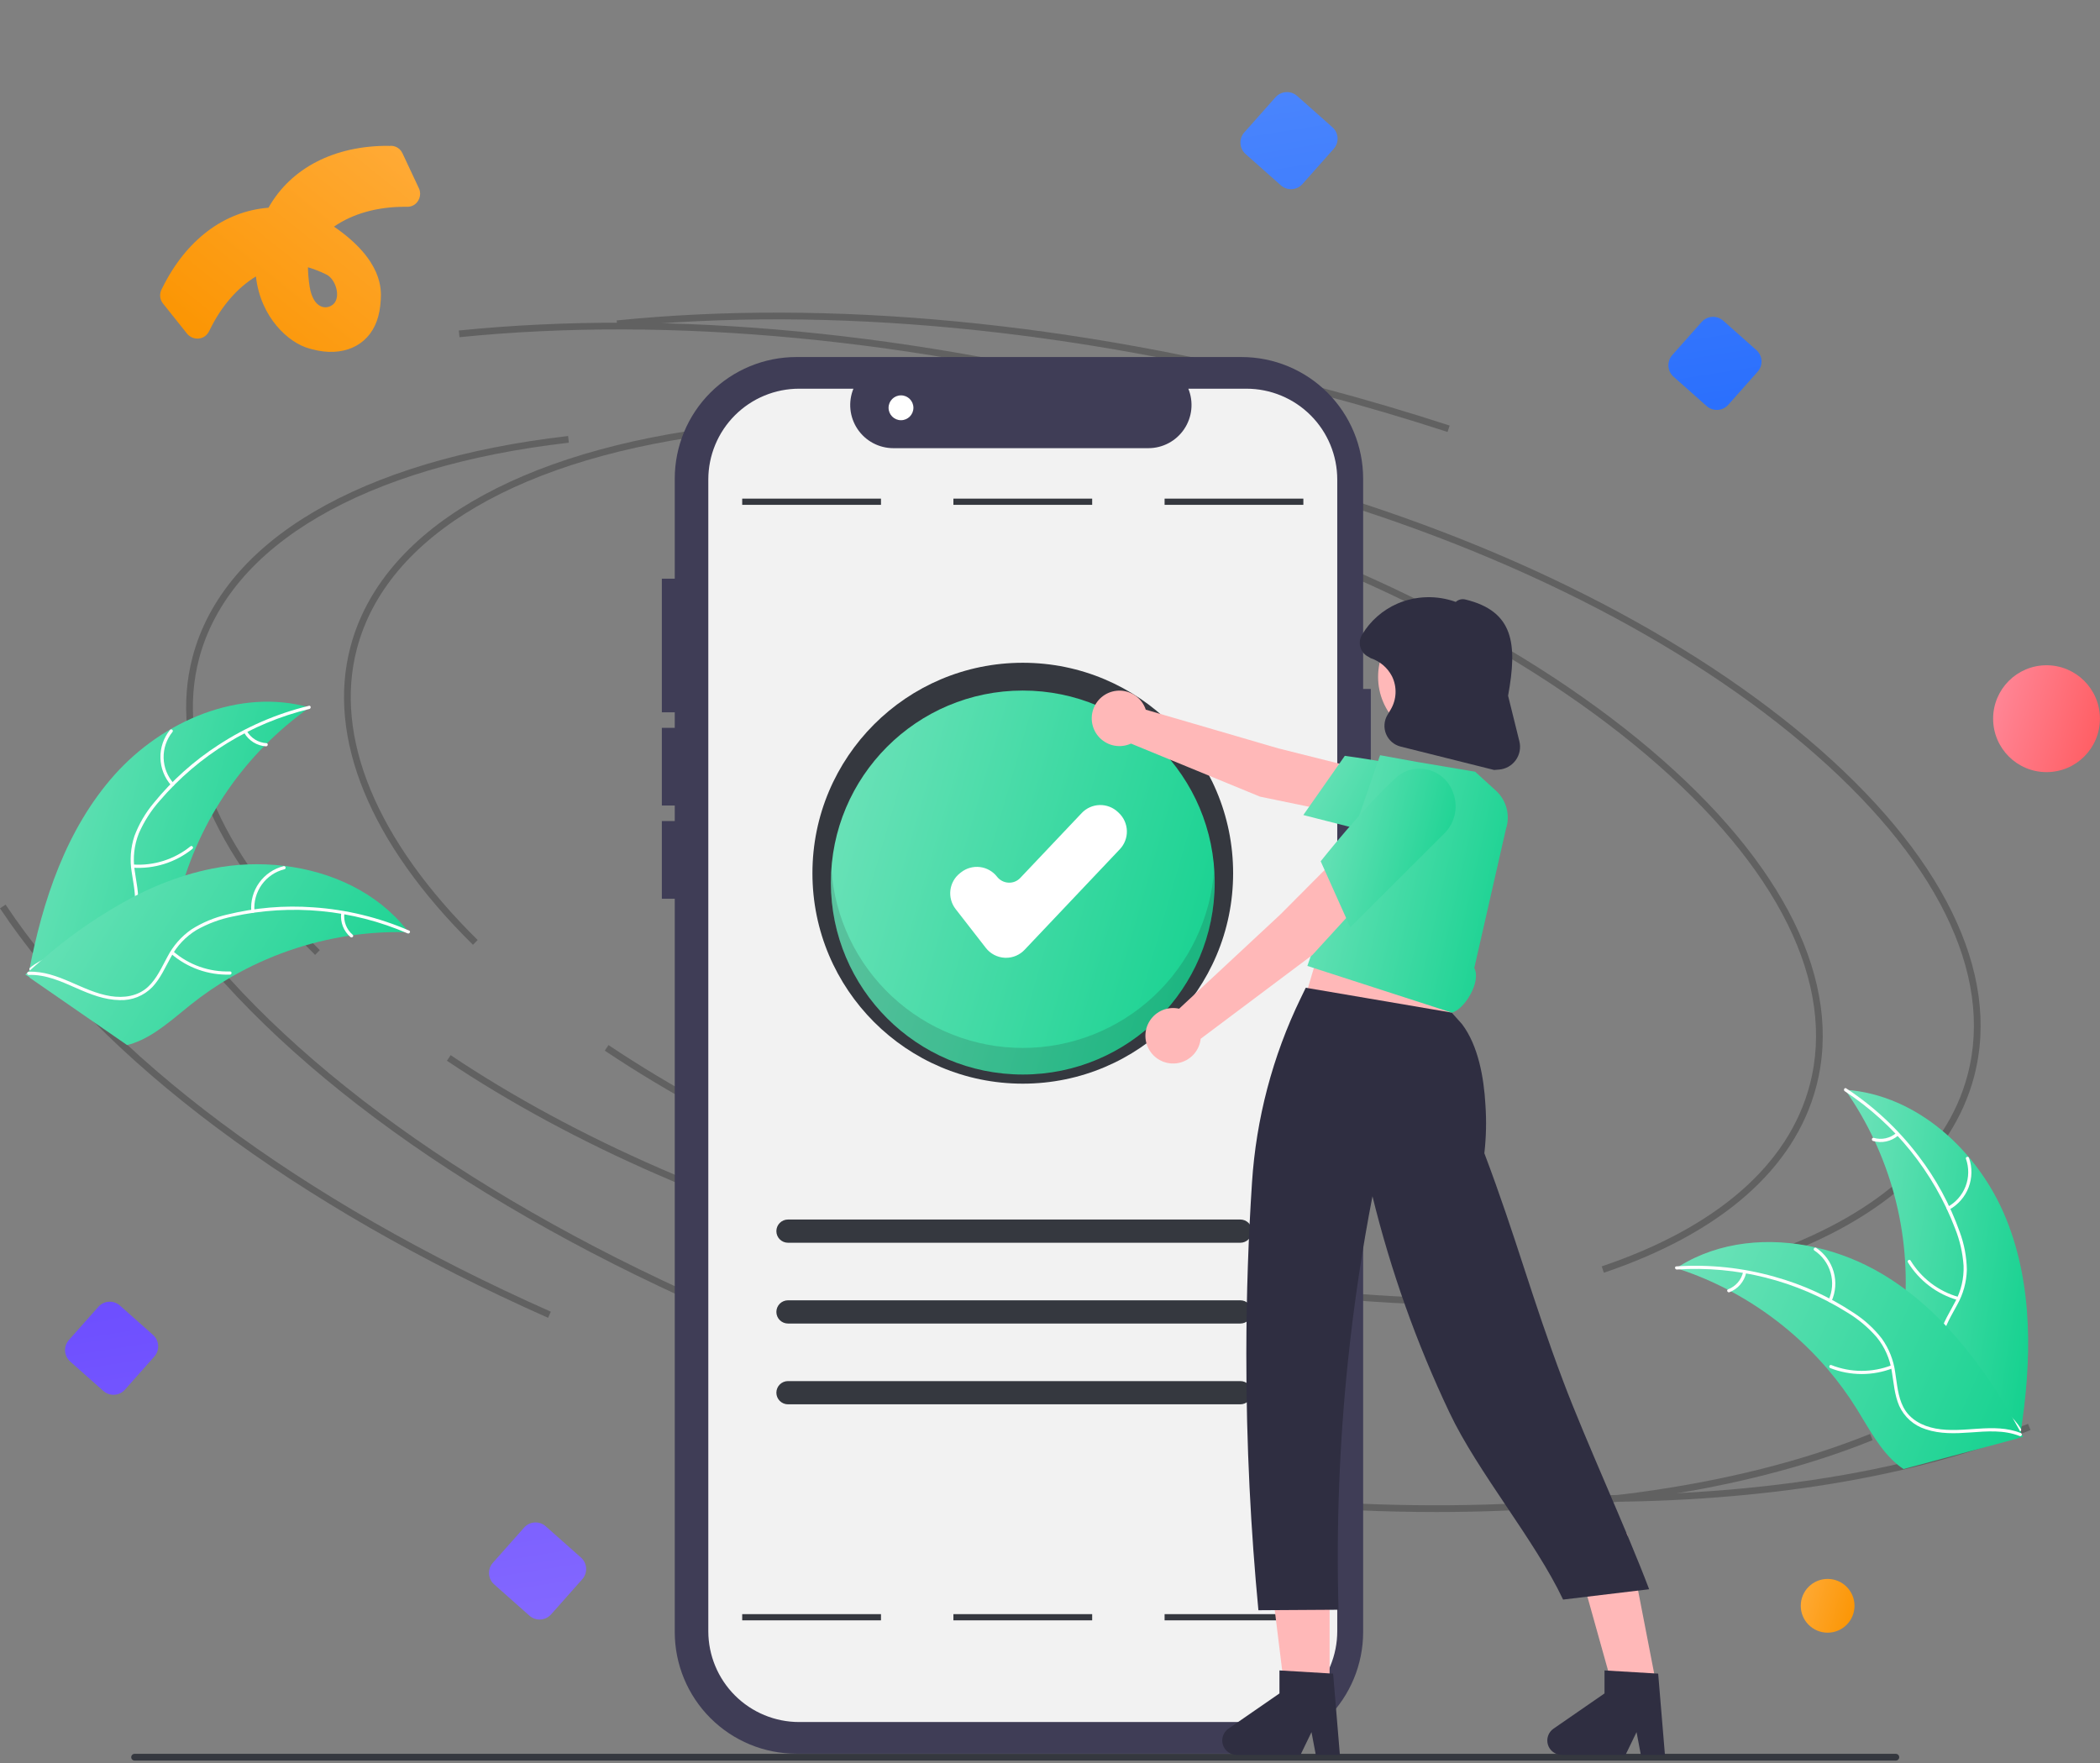<svg width="393" height="330" viewBox="0 0 393 330" fill="none" xmlns="http://www.w3.org/2000/svg">
<rect x="0" y="0" width="393" height="330" fill="#808080" stroke="none"/>
<path d="M25.186 329.509H354.795C354.962 329.509 355.123 329.442 355.241 329.324C355.359 329.206 355.425 329.046 355.425 328.879C355.425 328.712 355.359 328.552 355.241 328.434C355.123 328.315 354.962 328.249 354.795 328.249H25.186C25.019 328.249 24.859 328.315 24.741 328.434C24.623 328.552 24.557 328.712 24.557 328.879C24.557 329.046 24.623 329.206 24.741 329.324C24.859 329.442 25.019 329.509 25.186 329.509Z" fill="#35383F"/>
<path d="M342.029 305.573C344.806 305.573 347.058 303.321 347.058 300.542C347.058 297.763 344.806 295.51 342.029 295.51C339.252 295.51 337 297.763 337 300.542C337 303.321 339.252 305.573 342.029 305.573Z" fill="url(#paint0_linear_1928_21143)"/>
<path d="M298.328 281.1C293.452 281.1 288.493 280.991 283.45 280.774L283.504 279.517C321.136 281.147 354.339 276.641 379.53 266.483L380 267.65C358.025 276.51 330.016 281.1 298.328 281.1Z" fill="#616161"/>
<path d="M268.783 282.988C263.907 282.988 258.948 282.879 253.905 282.661L253.959 281.404C291.591 283.034 324.794 278.528 349.985 268.371L350.455 269.538C328.48 278.397 300.471 282.988 268.783 282.988Z" fill="#616161"/>
<path d="M274.502 244.231C250.443 244.231 224.299 240.654 198.331 233.775C166.217 225.268 136.773 212.428 113.181 196.643L113.879 195.598C137.358 211.306 166.672 224.088 198.652 232.558C227.553 240.214 256.67 243.762 282.845 242.825L282.89 244.082C280.126 244.182 277.33 244.231 274.502 244.231Z" fill="#616161"/>
<path d="M329.695 236.32L329.292 235.129C350.809 227.849 364.267 216.123 368.211 201.217C373.225 182.267 362.333 160.278 337.541 139.298C312.623 118.213 276.691 100.717 236.362 90.034L236.684 88.818C277.189 99.547 313.296 117.134 338.353 138.338C363.536 159.648 374.572 182.094 369.427 201.539C365.37 216.873 351.631 228.9 329.695 236.32Z" fill="#616161"/>
<path d="M375.436 228.11C370.332 215.526 358.834 204.861 345.291 203.952C353.773 216.039 357.709 230.738 356.402 245.449C355.877 251.121 354.704 257.374 357.89 262.094C359.872 265.031 363.265 266.775 366.731 267.505C370.197 268.235 373.782 268.065 377.32 267.891L378.124 268.26C380.22 254.841 380.541 240.694 375.436 228.11Z" fill="url(#paint1_linear_1928_21143)"/>
<path d="M345.234 204.231C354.63 210.394 361.845 219.363 365.856 229.864C366.76 232.109 367.304 234.483 367.469 236.897C367.554 239.255 367.006 241.592 365.882 243.666C364.874 245.621 363.616 247.503 363.1 249.67C362.852 250.782 362.842 251.935 363.071 253.052C363.299 254.168 363.761 255.224 364.426 256.15C366.024 258.499 368.369 260.134 370.719 261.654C373.327 263.341 376.063 265.051 377.709 267.774C377.908 268.104 378.408 267.775 378.209 267.445C375.346 262.709 369.582 261.128 365.968 257.14C364.281 255.279 363.144 252.898 363.574 250.341C363.949 248.105 365.244 246.162 366.283 244.192C367.408 242.185 368.026 239.932 368.081 237.631C368.039 235.216 367.587 232.825 366.744 230.562C364.927 225.435 362.316 220.626 359.007 216.312C355.257 211.366 350.689 207.099 345.5 203.695C345.179 203.484 344.915 204.021 345.234 204.231V204.231Z" fill="white"/>
<path d="M366.524 242.742C362.783 241.68 359.58 239.247 357.552 235.926C357.352 235.597 356.852 235.926 357.052 236.255C359.168 239.706 362.507 242.232 366.402 243.329C366.774 243.433 366.893 242.846 366.524 242.742Z" fill="white"/>
<path d="M364.763 226.407C366.433 225.494 367.724 224.018 368.405 222.241C369.087 220.464 369.115 218.502 368.485 216.707C368.356 216.344 367.787 216.527 367.916 216.89C368.506 218.561 368.479 220.389 367.841 222.042C367.203 223.695 365.995 225.066 364.435 225.906C364.096 226.089 364.427 226.589 364.763 226.407Z" fill="white"/>
<path d="M354.867 212.058C354.294 212.546 353.61 212.883 352.875 213.041C352.14 213.199 351.377 213.171 350.655 212.961C350.285 212.852 350.166 213.439 350.533 213.547C351.332 213.776 352.175 213.805 352.987 213.633C353.8 213.46 354.558 213.091 355.195 212.558C355.259 212.513 355.304 212.445 355.32 212.368C355.336 212.291 355.322 212.211 355.281 212.144C355.237 212.078 355.169 212.032 355.092 212.016C355.014 211.999 354.933 212.015 354.867 212.058H354.867Z" fill="white"/>
<path d="M88.513 176.831C69.237 157.843 61.095 138.034 65.588 121.053C71.353 99.263 96.967 84.196 135.861 79.717L136.004 80.967C97.652 85.383 72.429 100.112 66.803 121.375C62.431 137.901 70.454 157.277 89.395 175.934L88.513 176.831Z" fill="#616161"/>
<path d="M132.118 244.757C84.844 223.778 48.416 196.561 29.545 168.118L30.592 167.422C49.333 195.668 85.57 222.724 132.627 243.607L132.118 244.757Z" fill="#616161"/>
<path d="M244.957 246.118C220.898 246.118 194.754 242.541 168.786 235.662C136.673 227.155 107.228 214.316 83.636 198.53L84.334 197.485C107.813 213.194 137.127 225.975 169.108 234.446C198.008 242.102 227.125 245.649 253.3 244.713L253.345 245.969C250.581 246.069 247.785 246.118 244.957 246.118Z" fill="#616161"/>
<path d="M300.15 238.207L299.747 237.015C321.264 229.736 334.722 218.01 338.667 203.104C343.68 184.154 332.788 162.164 307.996 141.185C283.078 120.099 247.146 102.603 206.817 91.921L207.139 90.705C247.644 101.434 283.751 119.021 308.808 140.225C333.991 161.535 345.027 183.98 339.882 203.426C335.825 218.759 322.086 230.786 300.15 238.207Z" fill="#616161"/>
<path d="M313.697 237.344C313.926 237.419 314.155 237.493 314.386 237.573C317.459 238.592 320.445 239.858 323.314 241.361C323.537 241.474 323.762 241.591 323.982 241.71C330.855 245.403 336.982 250.342 342.053 256.273C344.069 258.635 345.902 261.148 347.537 263.788C349.794 267.435 351.952 271.569 355.186 274.179C355.52 274.456 355.871 274.711 356.237 274.944L377.613 269.212C377.655 269.175 377.698 269.142 377.74 269.105L378.604 268.915C378.53 268.773 378.449 268.627 378.374 268.485C378.331 268.402 378.283 268.321 378.24 268.238C378.21 268.184 378.18 268.129 378.155 268.078C378.145 268.06 378.135 268.042 378.127 268.028C378.102 267.977 378.075 267.932 378.052 267.886C377.603 267.07 377.148 266.256 376.687 265.444C376.685 265.439 376.685 265.439 376.679 265.435C373.222 259.211 369.039 253.419 364.218 248.181C364.072 248.026 363.925 247.867 363.769 247.715C361.57 245.414 359.186 243.296 356.642 241.384C355.246 240.341 353.798 239.369 352.303 238.473C348.437 236.164 344.232 234.478 339.842 233.477C331.091 231.483 321.8 232.311 314.269 236.982C314.077 237.101 313.889 237.22 313.697 237.344Z" fill="url(#paint2_linear_1928_21143)"/>
<path d="M313.818 237.603C325.029 236.864 336.187 239.679 345.708 245.647C347.78 246.895 349.643 248.462 351.227 250.291C352.714 252.122 353.682 254.319 354.033 256.651C354.404 258.82 354.533 261.081 355.424 263.121C355.896 264.159 356.581 265.085 357.436 265.839C358.291 266.593 359.295 267.158 360.383 267.496C363.072 268.41 365.928 268.302 368.718 268.1C371.816 267.876 375.03 267.593 377.982 268.775C378.34 268.919 378.541 268.355 378.184 268.212C373.048 266.155 367.495 268.365 362.209 267.358C359.742 266.888 357.402 265.672 356.206 263.372C355.161 261.36 355.026 259.029 354.67 256.83C354.361 254.549 353.498 252.379 352.158 250.509C350.671 248.605 348.872 246.969 346.836 245.669C342.301 242.67 337.323 240.404 332.084 238.952C326.114 237.263 319.899 236.607 313.708 237.015C313.325 237.04 313.438 237.628 313.818 237.603V237.603Z" fill="white"/>
<path d="M353.99 255.527C350.364 256.931 346.342 256.918 342.726 255.489C342.367 255.347 342.166 255.91 342.524 256.052C346.29 257.532 350.476 257.538 354.246 256.068C354.605 255.927 354.347 255.387 353.99 255.527V255.527Z" fill="white"/>
<path d="M326.219 238.049C326.055 238.784 325.712 239.466 325.22 240.035C324.728 240.603 324.102 241.041 323.399 241.308C323.039 241.444 323.297 241.984 323.655 241.849C324.43 241.55 325.12 241.066 325.666 240.439C326.211 239.812 326.594 239.061 326.782 238.251C326.806 238.177 326.801 238.095 326.767 238.024C326.734 237.953 326.674 237.898 326.601 237.869C326.527 237.842 326.445 237.847 326.373 237.88C326.301 237.914 326.246 237.975 326.219 238.05V238.049Z" fill="white"/>
<path d="M342.755 243.544C343.539 241.81 343.681 239.854 343.156 238.024C342.631 236.195 341.474 234.611 339.89 233.557C339.569 233.345 339.224 233.834 339.546 234.047C341.022 235.026 342.1 236.501 342.586 238.205C343.071 239.91 342.931 241.732 342.192 243.342C342.031 243.693 342.596 243.893 342.755 243.544L342.755 243.544Z" fill="white"/>
<path d="M58.968 178.718C39.692 159.73 31.55 139.921 36.043 122.941C41.808 101.15 67.422 86.083 106.316 81.604L106.459 82.854C68.107 87.27 42.884 101.999 37.258 123.263C32.886 139.788 40.909 159.164 59.85 177.822L58.968 178.718Z" fill="#616161"/>
<path d="M102.573 246.643C55.299 225.665 18.871 198.448 0 170.005L1.047 169.309C19.788 197.555 56.025 224.611 103.082 245.494L102.573 246.643Z" fill="#616161"/>
<path d="M21.428 145.024C30.463 134.889 44.875 128.711 57.935 132.409C45.886 140.941 37.242 153.461 33.531 167.756C32.12 173.274 31.125 179.559 26.539 182.933C23.685 185.032 19.904 185.533 16.394 185.055C12.884 184.577 9.566 183.211 6.292 181.858L5.411 181.935C7.944 168.592 12.394 155.16 21.428 145.024Z" fill="url(#paint3_linear_1928_21143)"/>
<path d="M57.896 132.691C46.976 135.337 37.168 141.357 29.863 149.898C28.258 151.709 26.948 153.761 25.981 155.98C25.11 158.172 24.841 160.557 25.202 162.888C25.495 165.069 26.048 167.265 25.806 169.479C25.666 170.61 25.288 171.699 24.698 172.674C24.107 173.649 23.317 174.488 22.38 175.136C20.087 176.811 17.328 177.563 14.605 178.203C11.582 178.915 8.43 179.606 5.966 181.617C5.667 181.86 5.307 181.382 5.605 181.139C9.893 177.641 15.852 178.09 20.596 175.55C22.81 174.364 24.68 172.504 25.135 169.951C25.532 167.719 24.965 165.454 24.648 163.249C24.263 160.98 24.438 158.651 25.159 156.466C26.009 154.205 27.238 152.105 28.792 150.257C32.225 146.039 36.3 142.389 40.867 139.438C46.06 136.041 51.795 133.558 57.825 132.097C58.198 132.006 58.266 132.601 57.895 132.691H57.896Z" fill="white"/>
<path d="M24.907 161.803C28.788 162.061 32.622 160.846 35.647 158.4C35.946 158.158 36.306 158.636 36.007 158.878C32.855 161.417 28.862 162.673 24.825 162.396C24.44 162.369 24.525 161.776 24.907 161.803Z" fill="white"/>
<path d="M76.474 174.484C76.234 174.477 75.993 174.471 75.749 174.468C72.512 174.394 69.274 174.583 66.068 175.033C65.819 175.064 65.568 175.099 65.321 175.137C57.608 176.304 50.178 178.895 43.41 182.776C40.718 184.323 38.147 186.073 35.721 188.01C32.37 190.685 28.949 193.853 25.026 195.224C24.618 195.372 24.202 195.494 23.779 195.59L5.573 183.004C5.545 182.954 5.515 182.909 5.488 182.859L4.738 182.39C4.856 182.282 4.981 182.171 5.1 182.063C5.168 181.999 5.24 181.939 5.308 181.876C5.355 181.834 5.402 181.793 5.442 181.753C5.458 181.739 5.473 181.726 5.486 181.716C5.526 181.676 5.567 181.643 5.604 181.607C6.301 180.99 7.003 180.376 7.71 179.766C7.713 179.762 7.713 179.762 7.72 179.76C13.067 175.061 18.953 171.013 25.253 167.7C25.442 167.604 25.634 167.503 25.832 167.413C28.676 165.985 31.632 164.792 34.671 163.846C36.336 163.334 38.026 162.906 39.735 162.564C44.152 161.69 48.679 161.516 53.149 162.05C62.061 163.114 70.534 167.019 76.057 173.95C76.199 174.128 76.336 174.303 76.474 174.484Z" fill="url(#paint4_linear_1928_21143)"/>
<path d="M76.274 174.687C65.964 170.221 54.51 169.12 43.538 171.538C41.167 172.017 38.886 172.867 36.779 174.056C34.765 175.281 33.114 177.024 32 179.103C30.922 181.02 30.042 183.107 28.517 184.729C27.724 185.547 26.767 186.189 25.709 186.612C24.651 187.034 23.516 187.229 22.378 187.181C19.538 187.138 16.884 186.076 14.324 184.947C11.482 183.694 8.549 182.347 5.372 182.468C4.987 182.482 4.987 181.884 5.371 181.869C10.899 181.659 15.387 185.608 20.704 186.437C23.185 186.824 25.797 186.466 27.696 184.701C29.357 183.159 30.267 181.008 31.341 179.057C32.398 177.013 33.94 175.259 35.83 173.949C37.87 172.656 40.114 171.719 42.468 171.18C47.746 169.881 53.196 169.42 58.618 169.815C64.808 170.232 70.882 171.704 76.576 174.17C76.928 174.323 76.624 174.839 76.274 174.687H76.274Z" fill="white"/>
<path d="M32.419 178.059C35.362 180.602 39.154 181.942 43.041 181.812C43.426 181.798 43.426 182.397 43.041 182.41C38.997 182.538 35.053 181.136 31.996 178.482C31.705 178.229 32.129 177.807 32.419 178.059Z" fill="white"/>
<path d="M64.445 170.937C64.352 171.684 64.447 172.442 64.719 173.143C64.991 173.844 65.434 174.466 66.006 174.954C66.3 175.203 65.876 175.625 65.583 175.378C64.954 174.836 64.466 174.148 64.163 173.374C63.861 172.6 63.752 171.764 63.847 170.938C63.849 170.859 63.881 170.785 63.937 170.729C63.992 170.673 64.067 170.641 64.145 170.638C64.225 170.638 64.301 170.67 64.357 170.726C64.413 170.782 64.444 170.858 64.445 170.937H64.445Z" fill="white"/>
<path d="M47.025 170.551C46.869 168.654 47.393 166.764 48.501 165.217C49.61 163.671 51.232 162.569 53.078 162.109C53.452 162.017 53.612 162.594 53.238 162.686C51.518 163.111 50.007 164.137 48.978 165.58C47.948 167.022 47.468 168.785 47.623 170.551C47.657 170.934 47.058 170.933 47.025 170.551Z" fill="white"/>
<path d="M46.194 136.823C46.569 137.475 47.1 138.024 47.74 138.419C48.379 138.815 49.107 139.045 49.858 139.09C50.242 139.112 50.157 139.705 49.775 139.683C48.946 139.63 48.143 139.374 47.435 138.939C46.728 138.503 46.138 137.901 45.717 137.184C45.672 137.12 45.652 137.041 45.663 136.963C45.674 136.885 45.714 136.814 45.775 136.765C45.839 136.718 45.918 136.697 45.996 136.708C46.075 136.719 46.146 136.76 46.194 136.823L46.194 136.823Z" fill="white"/>
<path d="M32.053 147.009C30.788 145.588 30.068 143.764 30.023 141.861C29.977 139.958 30.61 138.101 31.806 136.622C32.05 136.323 32.525 136.687 32.281 136.986C31.164 138.362 30.576 140.091 30.621 141.863C30.667 143.635 31.344 145.332 32.531 146.648C32.788 146.934 32.309 147.294 32.053 147.009Z" fill="white"/>
<path d="M270.9 80.845C263.086 78.299 255.049 75.93 247.012 73.8C200.763 61.55 155.299 57.2 115.535 61.224L115.408 59.972C155.321 55.935 200.94 60.295 247.334 72.584C255.394 74.719 263.453 77.096 271.289 79.649L270.9 80.845Z" fill="#616161"/>
<path d="M241.355 82.732C233.541 80.186 225.504 77.816 217.468 75.687C171.218 63.436 125.754 59.087 85.99 63.111L85.863 61.859C125.776 57.822 171.396 62.182 217.789 74.471C225.849 76.606 233.908 78.983 241.744 81.536L241.355 82.732Z" fill="#616161"/>
<path d="M256.539 128.941H255.103V89.596C255.103 83.556 252.706 77.764 248.437 73.494C244.169 69.223 238.381 66.824 232.345 66.824H149.034C146.046 66.824 143.086 67.413 140.325 68.557C137.564 69.701 135.055 71.379 132.941 73.493C130.828 75.608 129.152 78.118 128.008 80.881C126.864 83.644 126.275 86.605 126.275 89.596V305.448C126.275 311.488 128.673 317.28 132.941 321.551C137.209 325.821 142.998 328.22 149.034 328.22H232.344C238.38 328.22 244.169 325.821 248.437 321.551C252.705 317.28 255.103 311.488 255.103 305.448V156.948H256.539V128.941Z" fill="#3F3D56"/>
<path d="M250.258 89.754V305.29C250.258 307.523 249.819 309.734 248.965 311.797C248.112 313.86 246.86 315.734 245.282 317.313C243.705 318.892 241.832 320.145 239.77 321C237.709 321.854 235.499 322.294 233.268 322.295H149.55C145.043 322.295 140.721 320.504 137.534 317.315C134.347 314.126 132.556 309.801 132.556 305.292V89.754C132.556 87.521 132.995 85.31 133.849 83.247C134.703 81.184 135.954 79.309 137.532 77.73C139.11 76.151 140.984 74.898 143.045 74.044C145.107 73.189 147.317 72.749 149.549 72.749H159.71C159.21 73.976 159.019 75.307 159.153 76.625C159.288 77.943 159.745 79.207 160.484 80.307C161.222 81.407 162.22 82.308 163.388 82.931C164.557 83.554 165.86 83.88 167.185 83.88H214.914C216.238 83.879 217.541 83.552 218.709 82.929C219.877 82.306 220.874 81.405 221.613 80.305C222.351 79.206 222.808 77.942 222.943 76.624C223.078 75.306 222.888 73.976 222.389 72.749H233.263C235.495 72.749 237.705 73.189 239.766 74.043C241.828 74.897 243.702 76.15 245.28 77.729C246.858 79.308 248.11 81.182 248.964 83.245C249.818 85.308 250.258 87.519 250.258 89.752L250.258 89.754Z" fill="#F2F2F2"/>
<path d="M243.914 302.102H217.944V303.264H243.914V302.102Z" fill="#35383F"/>
<path d="M204.392 302.102H178.422V303.264H204.392V302.102Z" fill="#35383F"/>
<path d="M164.869 302.102H138.899V303.264H164.869V302.102Z" fill="#35383F"/>
<path d="M248.826 320.539L240.927 320.539L237.17 290.057L248.827 290.057L248.826 320.539Z" fill="#FFB8B8"/>
<path d="M250.751 328.441H246.243L245.438 324.183L243.378 328.441H231.422C230.849 328.441 230.291 328.258 229.829 327.918C229.368 327.578 229.027 327.1 228.856 326.552C228.686 326.005 228.694 325.417 228.881 324.875C229.068 324.333 229.423 323.865 229.895 323.539L239.442 316.942V312.637L249.484 313.236L250.751 328.441Z" fill="#2F2E41"/>
<path d="M310.324 317.118L302.515 318.299L294.245 288.721L304.483 286.978L310.324 317.118Z" fill="#FFB8B8"/>
<path d="M311.582 328.441H307.074L306.269 324.183L304.209 328.441H292.253C291.68 328.441 291.122 328.258 290.66 327.918C290.199 327.578 289.858 327.1 289.687 326.552C289.517 326.005 289.525 325.417 289.712 324.875C289.899 324.333 290.254 323.865 290.726 323.539L300.273 316.942V312.637L310.315 313.236L311.582 328.441Z" fill="#2F2E41"/>
<path d="M232.119 262.832H147.464C146.888 262.832 146.336 262.603 145.928 262.195C145.521 261.788 145.292 261.235 145.292 260.659C145.292 260.082 145.521 259.529 145.928 259.122C146.336 258.714 146.888 258.485 147.464 258.485H232.119C232.695 258.485 233.248 258.714 233.655 259.122C234.062 259.529 234.291 260.082 234.291 260.659C234.291 261.235 234.062 261.788 233.655 262.195C233.248 262.603 232.695 262.832 232.119 262.832Z" fill="#35383F"/>
<path d="M232.119 247.712H147.464C146.888 247.712 146.336 247.483 145.928 247.075C145.521 246.668 145.292 246.115 145.292 245.539C145.292 244.962 145.521 244.409 145.928 244.002C146.336 243.594 146.888 243.365 147.464 243.365H232.119C232.695 243.365 233.248 243.594 233.655 244.002C234.062 244.409 234.291 244.962 234.291 245.539C234.291 246.115 234.062 246.668 233.655 247.075C233.248 247.483 232.695 247.712 232.119 247.712Z" fill="#35383F"/>
<path d="M232.119 232.591H147.464C147.179 232.591 146.896 232.535 146.633 232.426C146.369 232.317 146.13 232.157 145.928 231.955C145.726 231.753 145.566 231.513 145.457 231.25C145.348 230.986 145.292 230.703 145.292 230.418C145.292 230.133 145.348 229.85 145.457 229.586C145.566 229.323 145.726 229.083 145.928 228.881C146.13 228.679 146.369 228.519 146.633 228.41C146.896 228.301 147.179 228.245 147.464 228.245H232.119C232.404 228.245 232.687 228.301 232.95 228.41C233.214 228.519 233.453 228.679 233.655 228.881C233.857 229.083 234.017 229.323 234.126 229.586C234.235 229.85 234.291 230.133 234.291 230.418C234.291 230.703 234.235 230.986 234.126 231.25C234.017 231.513 233.857 231.753 233.655 231.955C233.453 232.157 233.214 232.317 232.95 232.426C232.687 232.535 232.404 232.591 232.119 232.591Z" fill="#35383F"/>
<path d="M13.142 254.828L19.342 260.329C20.517 261.372 22.328 261.278 23.383 260.088L28.885 253.888C29.928 252.712 29.819 250.89 28.643 249.847L22.443 244.345C21.268 243.302 19.445 243.411 18.402 244.586L12.9 250.786C11.845 251.976 11.952 253.772 13.142 254.828ZM92.48 296.534L99.085 302.396C100.261 303.439 102.084 303.33 103.127 302.155L108.976 295.563C110.019 294.387 109.91 292.565 108.735 291.522L102.129 285.66C100.939 284.604 99.131 284.726 98.088 285.901L92.238 292.493C91.183 293.683 91.29 295.479 92.48 296.534Z" fill="url(#paint5_linear_1928_21143)"/>
<path d="M242.038 194.172L270.518 195.335L274.005 176.144L249.593 168.584L242.038 194.172Z" fill="#FFB8B8"/>
<path d="M271.68 189.52L244.363 184.867L243.391 186.871C238.163 197.667 235.076 209.374 234.301 221.346C233.641 231.452 233.253 242.125 233.241 253.314C233.221 270.65 234.105 286.736 235.503 301.372L250.495 301.279C250.062 285.738 250.652 270.187 252.26 254.724C253.408 243.698 255.003 233.398 256.848 223.894C260.271 237.846 265.101 251.414 271.265 264.389C276.505 275.476 287.281 288.29 292.521 299.377C297.889 298.732 303.258 298.088 308.626 297.443C304.396 286.248 296.848 269.9 292.617 258.704C286.568 242.697 283.835 231.844 277.786 215.837C278.131 212.828 278.198 209.793 277.987 206.772C277.705 201.736 276.658 195.693 273.598 191.664L271.68 189.52Z" fill="#2F2E41"/>
<path d="M128.51 153.668H123.86V168.207H128.51V153.668Z" fill="#3F3D56"/>
<path d="M191.406 202.819C213.147 202.819 230.771 185.185 230.771 163.431C230.771 141.678 213.147 124.043 191.406 124.043C169.665 124.043 152.041 141.678 152.041 163.431C152.041 185.185 169.665 202.819 191.406 202.819Z" fill="#35383F"/>
<path d="M191.407 201.11C211.241 201.11 227.32 185.022 227.32 165.177C227.32 145.331 211.241 129.243 191.407 129.243C171.573 129.243 155.494 145.331 155.494 165.177C155.494 185.022 171.573 201.11 191.407 201.11Z" fill="url(#paint6_linear_1928_21143)"/>
<path d="M188.272 179.26C188.194 179.26 188.116 179.258 188.037 179.255C187.348 179.221 186.675 179.039 186.063 178.721C185.451 178.403 184.915 177.956 184.492 177.411L178.832 170.13C178.054 169.127 177.705 167.856 177.862 166.596C178.019 165.336 178.67 164.189 179.671 163.408L179.874 163.25C180.877 162.472 182.147 162.123 183.407 162.28C184.667 162.437 185.812 163.088 186.593 164.089C186.847 164.416 187.169 164.685 187.537 164.876C187.904 165.067 188.308 165.176 188.722 165.196C189.136 165.22 189.55 165.153 189.935 164.998C190.32 164.844 190.666 164.606 190.948 164.302L202.441 152.164C203.315 151.243 204.518 150.707 205.787 150.672C207.055 150.638 208.286 151.108 209.208 151.98L209.395 152.157C210.316 153.031 210.852 154.236 210.887 155.505C210.921 156.775 210.451 158.006 209.579 158.929L191.745 177.764C191.299 178.237 190.76 178.614 190.163 178.871C189.565 179.128 188.922 179.261 188.272 179.26Z" fill="white"/>
<path opacity="0.16" d="M191.407 196.132C182.321 196.131 173.574 192.684 166.928 186.485C160.281 180.286 156.231 171.797 155.593 162.728C155.534 163.565 155.494 164.406 155.494 165.257C155.494 174.788 159.278 183.928 166.013 190.667C172.748 197.405 181.882 201.191 191.407 201.191C200.932 201.191 210.066 197.405 216.801 190.667C223.536 183.928 227.32 174.788 227.32 165.257C227.32 164.406 227.28 163.565 227.222 162.728C226.583 171.797 222.533 180.286 215.887 186.485C209.24 192.684 200.493 196.131 191.407 196.132Z" fill="#231F20"/>
<path d="M128.51 136.221H123.86V150.76H128.51V136.221Z" fill="#3F3D56"/>
<path d="M252.802 152.606L253.078 143.539L239.275 140.077L214.424 132.823C214.096 131.824 213.471 130.949 212.635 130.314C211.798 129.678 210.788 129.311 209.739 129.262C208.69 129.214 207.65 129.484 206.758 130.039C205.866 130.594 205.163 131.407 204.743 132.371C204.323 133.334 204.204 134.402 204.404 135.434C204.604 136.466 205.112 137.413 205.861 138.15C206.61 138.887 207.566 139.379 208.6 139.56C209.635 139.742 210.7 139.605 211.656 139.168L235.815 149.105L252.802 152.606Z" fill="#FFB8B8"/>
<path d="M243.907 152.543L251.672 141.461L251.866 141.487C251.987 141.503 264.164 143.133 272.147 145.512C273.044 145.75 273.879 146.181 274.592 146.774C275.306 147.368 275.882 148.11 276.279 148.95C276.85 150.122 277.065 151.436 276.9 152.73C276.735 154.024 276.195 155.241 275.348 156.232C274.486 157.304 273.334 158.105 272.029 158.538C270.724 158.972 269.322 159.021 267.991 158.678L243.907 152.543Z" fill="url(#paint7_linear_1928_21143)"/>
<path d="M275.9 181.176C277.264 183.727 274.024 189.013 271.68 189.52L244.666 180.782L258.268 141.345L265.111 142.589L276.056 144.434L279.939 147.965C280.916 148.855 281.615 150.01 281.949 151.29C282.283 152.57 282.239 153.919 281.821 155.174L275.9 181.176Z" fill="url(#paint8_linear_1928_21143)"/>
<path d="M257.304 165.935L249.662 161.055L239.621 171.145L220.668 188.788C219.643 188.559 218.572 188.647 217.598 189.041C216.624 189.434 215.792 190.114 215.213 190.991C214.634 191.868 214.334 192.9 214.353 193.951C214.373 195.002 214.711 196.022 215.323 196.877C215.934 197.731 216.791 198.38 217.779 198.737C218.767 199.094 219.84 199.142 220.856 198.875C221.873 198.609 222.784 198.04 223.47 197.243C224.156 196.447 224.584 195.461 224.698 194.417L245.599 178.742L257.304 165.935Z" fill="#FFB8B8"/>
<path d="M252.695 173.546L247.158 161.199L247.279 161.045C247.356 160.949 254.991 151.318 261.12 145.676C261.784 145.026 262.581 144.53 263.456 144.221C264.331 143.911 265.263 143.797 266.187 143.885C267.486 143.995 268.724 144.483 269.75 145.287C270.776 146.092 271.544 147.179 271.962 148.414C272.441 149.704 272.538 151.104 272.242 152.447C271.946 153.791 271.27 155.02 270.294 155.99L252.695 173.546Z" fill="url(#paint9_linear_1928_21143)"/>
<path d="M382.994 144.51C388.514 144.51 392.988 140.033 392.988 134.51C392.988 128.987 388.514 124.51 382.994 124.51C377.475 124.51 373 128.987 373 134.51C373 140.033 377.475 144.51 382.994 144.51Z" fill="url(#paint10_linear_1928_21143)"/>
<path d="M269.915 138.71C276.55 138.71 281.929 133.327 281.929 126.688C281.929 120.049 276.55 114.667 269.915 114.667C263.279 114.667 257.9 120.049 257.9 126.688C257.9 133.327 263.279 138.71 269.915 138.71Z" fill="#FFB8B8"/>
<path d="M279.617 144.107L279.571 144.096L262.112 139.726C261.507 139.575 260.946 139.284 260.474 138.876C260.002 138.469 259.631 137.956 259.393 137.38C259.154 136.803 259.054 136.179 259.1 135.556C259.147 134.934 259.338 134.331 259.659 133.796L260.236 132.836C260.799 131.899 261.118 130.835 261.165 129.742C261.212 128.649 260.985 127.562 260.504 126.58C259.677 124.976 258.254 123.76 256.541 123.193L256.483 123.166L256.117 122.937C255.756 122.767 255.435 122.523 255.175 122.222C254.914 121.92 254.719 121.568 254.602 121.186C254.481 120.791 254.444 120.375 254.494 119.965C254.544 119.555 254.679 119.159 254.891 118.805C256.432 116.225 258.739 114.191 261.49 112.984C264.966 111.487 268.88 111.369 272.44 112.655C272.677 112.437 272.964 112.281 273.276 112.202C273.588 112.122 273.915 112.122 274.227 112.2C283.269 114.391 284.013 120.464 282.227 130.212L284.341 138.744C284.491 139.346 284.507 139.974 284.39 140.584C284.272 141.193 284.024 141.77 283.661 142.273C283.298 142.777 282.83 143.195 282.29 143.5C281.749 143.804 281.149 143.987 280.53 144.035L279.617 144.107ZM272.343 112.751L272.342 112.752L272.343 112.751ZM272.561 112.697L272.563 112.698L272.561 112.697Z" fill="#2F2E41"/>
<path d="M128.51 108.307H123.86V133.314H128.51V108.307Z" fill="#3F3D56"/>
<path d="M243.914 93.324H217.944V94.486H243.914V93.324Z" fill="#35383F"/>
<path d="M204.392 93.324H178.422V94.486H204.392V93.324Z" fill="#35383F"/>
<path d="M164.869 93.324H138.899V94.486H164.869V93.324Z" fill="#35383F"/>
<path d="M168.614 78.647C169.898 78.647 170.939 77.606 170.939 76.321C170.939 75.036 169.898 73.995 168.614 73.995C167.33 73.995 166.289 75.036 166.289 76.321C166.289 77.606 167.33 78.647 168.614 78.647Z" fill="white"/>
<path d="M38.435 62.865C38.879 62.511 39.047 62.14 39.261 61.736C41.426 57.286 44.439 53.842 47.896 51.74C48.739 59.394 54.009 64.201 57.906 65.234C58.053 65.287 58.249 65.342 58.45 65.382C64.075 66.877 68.801 64.804 70.508 60.104C70.93 58.944 71.173 57.636 71.257 56.12C71.368 54.215 71.658 48.702 62.504 42.417C66.014 39.985 70.646 38.676 75.89 38.702C76.369 38.71 76.764 38.721 77.27 38.472C78.411 37.939 78.95 36.456 78.422 35.3L75.312 28.668C74.779 27.526 73.474 27.002 72.315 27.446C72.66 27.321 72.882 27.303 72.818 27.296C62.609 27.211 54.444 31.427 50.242 38.877C41.925 39.53 34.742 44.933 30.297 54.057C30.214 54.194 30.166 54.326 30.113 54.473C29.841 55.221 29.951 56.109 30.486 56.786L35.044 62.498C35.907 63.51 37.41 63.673 38.435 62.865ZM57.939 53.609C57.742 52.324 57.646 51.076 57.63 50.023C58.65 50.327 59.854 50.764 61.034 51.359C62.504 52.026 63.496 54.514 62.914 56.115C62.77 56.511 62.539 56.827 62.222 57.06C61.601 57.533 60.797 57.64 60.103 57.355C59.018 56.91 58.252 55.585 57.939 53.609Z" fill="url(#paint11_linear_1928_21143)"/>
<path d="M328.691 65.521L322.491 60.02C321.316 58.977 319.505 59.072 318.45 60.261L312.948 66.461C311.905 67.637 312.014 69.459 313.19 70.503L319.39 76.004C320.565 77.047 322.388 76.939 323.431 75.763L328.933 69.563C329.988 68.373 329.881 66.577 328.691 65.521ZM249.353 23.815L242.748 17.953C241.572 16.91 239.749 17.019 238.706 18.194L232.857 24.786C231.814 25.962 231.923 27.784 233.098 28.828L239.704 34.689C240.894 35.745 242.702 35.624 243.746 34.448L249.595 27.856C250.65 26.666 250.543 24.87 249.353 23.815Z" fill="url(#paint12_linear_1928_21143)"/>
<defs>
<linearGradient id="paint0_linear_1928_21143" x1="347.058" y1="305.573" x2="335.089" y2="302.105" gradientUnits="userSpaceOnUse">
<stop stop-color="#FB9400"/>
<stop offset="1" stop-color="#FFAB38"/>
</linearGradient>
<linearGradient id="paint1_linear_1928_21143" x1="379.555" y1="268.26" x2="336.387" y2="261.591" gradientUnits="userSpaceOnUse">
<stop stop-color="#12D18E"/>
<stop offset="1" stop-color="#71E3BB"/>
</linearGradient>
<linearGradient id="paint2_linear_1928_21143" x1="378.604" y1="274.944" x2="308.613" y2="243.938" gradientUnits="userSpaceOnUse">
<stop stop-color="#12D18E"/>
<stop offset="1" stop-color="#71E3BB"/>
</linearGradient>
<linearGradient id="paint3_linear_1928_21143" x1="57.935" y1="185.222" x2="-4.808" y2="167.493" gradientUnits="userSpaceOnUse">
<stop stop-color="#12D18E"/>
<stop offset="1" stop-color="#71E3BB"/>
</linearGradient>
<linearGradient id="paint4_linear_1928_21143" x1="76.474" y1="195.59" x2="9.309" y2="154.311" gradientUnits="userSpaceOnUse">
<stop stop-color="#12D18E"/>
<stop offset="1" stop-color="#71E3BB"/>
</linearGradient>
<linearGradient id="paint5_linear_1928_21143" x1="34.894" y1="226" x2="50.984" y2="326.134" gradientUnits="userSpaceOnUse">
<stop stop-color="#6949FF"/>
<stop offset="1" stop-color="#876DFF"/>
</linearGradient>
<linearGradient id="paint6_linear_1928_21143" x1="227.32" y1="201.11" x2="141.846" y2="176.342" gradientUnits="userSpaceOnUse">
<stop stop-color="#12D18E"/>
<stop offset="1" stop-color="#71E3BB"/>
</linearGradient>
<linearGradient id="paint7_linear_1928_21143" x1="276.954" y1="158.904" x2="244.207" y2="140.915" gradientUnits="userSpaceOnUse">
<stop stop-color="#12D18E"/>
<stop offset="1" stop-color="#71E3BB"/>
</linearGradient>
<linearGradient id="paint8_linear_1928_21143" x1="282.171" y1="189.52" x2="236.137" y2="179.129" gradientUnits="userSpaceOnUse">
<stop stop-color="#12D18E"/>
<stop offset="1" stop-color="#71E3BB"/>
</linearGradient>
<linearGradient id="paint9_linear_1928_21143" x1="272.41" y1="173.546" x2="241.704" y2="165.974" gradientUnits="userSpaceOnUse">
<stop stop-color="#12D18E"/>
<stop offset="1" stop-color="#71E3BB"/>
</linearGradient>
<linearGradient id="paint10_linear_1928_21143" x1="392.988" y1="144.51" x2="369.202" y2="137.617" gradientUnits="userSpaceOnUse">
<stop stop-color="#FF5A5F"/>
<stop offset="1" stop-color="#FF8A9B"/>
</linearGradient>
<linearGradient id="paint11_linear_1928_21143" x1="28" y1="60.288" x2="63.558" y2="15.854" gradientUnits="userSpaceOnUse">
<stop stop-color="#FB9400"/>
<stop offset="1" stop-color="#FFAB38"/>
</linearGradient>
<linearGradient id="paint12_linear_1928_21143" x1="306.939" y1="94.349" x2="290.849" y2="-5.784" gradientUnits="userSpaceOnUse">
<stop stop-color="#246BFD"/>
<stop offset="1" stop-color="#5089FD"/>
</linearGradient>
</defs>
</svg>
